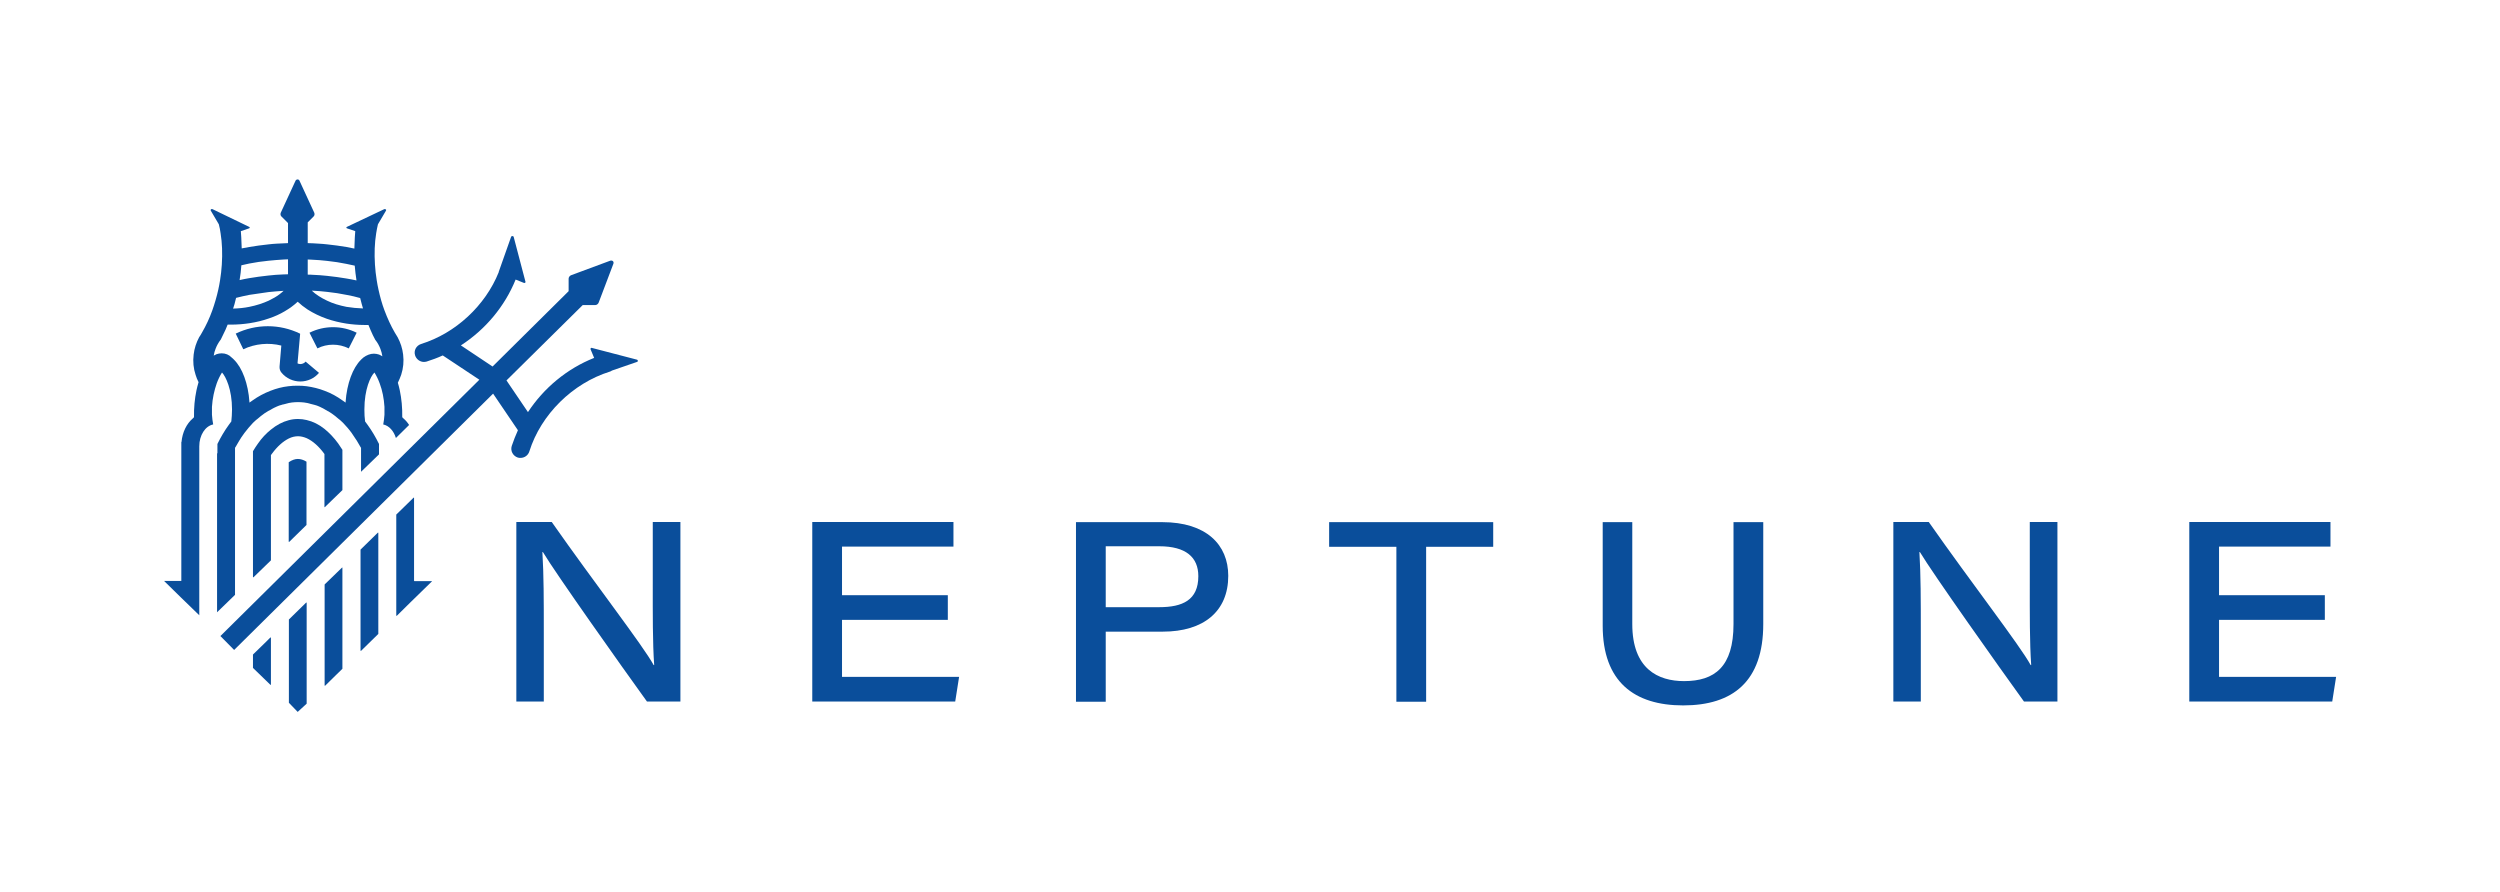 <?xml version="1.0" encoding="utf-8"?>
<!-- Generator: Adobe Illustrator 28.1.0, SVG Export Plug-In . SVG Version: 6.00 Build 0)  -->
<svg version="1.1" id="Layer_1" xmlns="http://www.w3.org/2000/svg" xmlns:xlink="http://www.w3.org/1999/xlink" x="0px" y="0px"
	 viewBox="0 0 1420.1 506.9" style="enable-background:new 0 0 1420.1 506.9;" xml:space="preserve">
<style type="text/css">
	.st0{fill:#0A4E9B;}
</style>
<g>
	<g>
		<g>
			<g>
				<g>
					<g>
						<g>
							<path class="st0" d="M293.3,398.5v-102h20.1c24.3,34.7,52,70.4,57.9,81.3h0.3c-0.9-12.7-0.8-29.5-0.8-46.1v-35.2h15.7v102
								h-19c-13.8-19.1-52.1-73.1-59.1-84.9h-0.3c0.8,13,0.8,27.5,0.8,45.5v39.4H293.3z"/>
							<path class="st0" d="M538.4,352.1h-60.1v32.4h66.5l-2.2,14h-81.2v-102h80.2v14h-63.3v27.6h60.1V352.1z"/>
							<path class="st0" d="M611.2,296.6h49c25,0,37.5,12.8,37.5,30.5c0,20.2-14,31.7-37.2,31.7h-32.4v39.8h-16.9V296.6z
								 M628.1,344.9h30.4c13.2,0,22.2-4,22.2-17.6c0-10.8-7.1-17-22.2-17h-30.4V344.9z"/>
							<path class="st0" d="M793.2,310.6H755v-14h93.2v14h-38.1v88h-16.9V310.6z"/>
							<path class="st0" d="M927.2,296.6v57.9c0,25.5,14.7,32.4,29.4,32.4c17.4,0,28.1-8.1,28.1-32.4v-57.9h16.9v57.9
								c0,32.6-17.3,46.2-45.5,46.2c-27.8,0-45.7-13.5-45.7-45.2v-58.9H927.2z"/>
							<path class="st0" d="M1075.5,398.5v-102h20.1c24.3,34.7,52,70.4,57.9,81.3h0.3c-0.9-12.7-0.8-29.5-0.8-46.1v-35.2h15.7v102
								h-19c-13.8-19.1-52.1-73.1-59.1-84.9h-0.3c0.8,13,0.8,27.5,0.8,45.5v39.4H1075.5z"/>
							<path class="st0" d="M1320.6,352.1h-60.1v32.4h66.5l-2.2,14h-81.2v-102h80.2v14h-63.3v27.6h60.1V352.1z"/>
						</g>
					</g>
				</g>
			</g>
		</g>
	</g>
	<g>
		<polygon class="st0" points="209.6,263.8 204.9,268.4 204.9,268.4 		"/>
		<path class="st0" d="M173.9,342.3l-9.8,9.6c0,0,0,0.1,0,0.1v47.1c0,0,0,0.1,0,0.1l4.9,5.1c0.1,0.1,0.2,0.1,0.2,0l4.9-4.5
			c0,0,0.1-0.1,0.1-0.1v-57.3C174.2,342.3,174,342.2,173.9,342.3z"/>
		<path class="st0" d="M153.6,362.1l-2.3,2.3l-7.3,7.1l-0.3,0.3v7.5c0,0,0,0.1,0,0.1l9.9,9.6c0.1,0.1,0.3,0,0.3-0.1v-26.6
			C153.8,362.1,153.7,362,153.6,362.1z"/>
		<path class="st0" d="M214.6,302.6l-9.8,9.6c0,0,0,0.1,0,0.1v57.3c0,0.1,0.2,0.2,0.3,0.1l9.8-9.6c0,0,0-0.1,0-0.1v-57.3
			C214.9,302.5,214.7,302.5,214.6,302.6z"/>
		<path class="st0" d="M245.2,330.1h-9.8c-0.1,0-0.2-0.1-0.2-0.2v-47.1c0-0.1-0.2-0.2-0.3-0.1l-1.5,1.5l-8.3,8.1c0,0,0,0.1,0,0.1
			v57.3c0,0.1,0.2,0.2,0.3,0.1l7.7-7.6l12.3-12C245.4,330.2,245.4,330.1,245.2,330.1z"/>
		<path class="st0" d="M194.3,322.4l-9.9,9.6c0,0,0,0.1,0,0.1v57.3c0,0.1,0.2,0.2,0.3,0.1l5.8-5.7l4-3.9c0,0,0-0.1,0-0.1v-57.3
			C194.5,322.4,194.4,322.3,194.3,322.4z"/>
		<path class="st0" d="M164.1,262.5c0,0-0.1,0.1-0.1,0.1v45.1c0,0.1,0.2,0.2,0.3,0.1l9.8-9.6c0,0,0-0.1,0-0.1v-35.8
			c0-0.1,0-0.1-0.1-0.1c-1.6-1-3.3-1.5-4.8-1.5C167.6,260.7,165.9,261.3,164.1,262.5z"/>
		<path class="st0" d="M184.6,288l9.9-9.6c0,0,0-0.1,0-0.1v-22.7c0,0,0-0.1,0-0.1c-0.8-1.2-1.6-2.4-2.4-3.6c-2.4-3.3-5-6-7.7-8.2
			c-3.2-2.6-6.7-4.3-10.2-5.1c-1.6-0.4-3.2-0.6-4.9-0.6c-1.8,0-3.5,0.2-5.3,0.7c-3.5,0.9-6.9,2.7-10.2,5.4c-2.6,2.1-5.1,4.7-7.3,7.9
			c-1,1.4-1.9,2.8-2.8,4.3c0,0,0,0.1,0,0.1v71.4c0,0.1,0.2,0.2,0.3,0.1l9.9-9.6c0,0,0-0.1,0-0.1v-59.6c0,0,0-0.1,0-0.1
			c0.2-0.3,0.4-0.6,0.6-0.8c3-4.1,6.3-7,9.5-8.6c1.8-0.9,3.6-1.3,5.3-1.3c1.6,0,3.2,0.4,4.9,1.1c3.5,1.6,7,4.7,10.1,9
			c0,0,0,0.1,0,0.1v30.1C184.4,288.1,184.5,288.1,184.6,288z"/>
		<path class="st0" d="M123.3,257.5L123.3,257.5l0,90.3l10.2-9.9v-83.6c0.1-0.1,0.1-0.1,0.2-0.2c0.7-1.2,1.4-2.5,2.1-3.6
			c0.9-1.5,1.8-2.9,2.8-4.2c0.1-0.1,0.1-0.2,0.2-0.3c1.6-2.1,3.2-4,4.9-5.8c0.5-0.5,1-1,1.5-1.4c0.2-0.2,0.4-0.4,0.6-0.5
			c0.1-0.1,0.2-0.2,0.4-0.3c0.2-0.2,0.4-0.4,0.6-0.5c0.2-0.2,0.4-0.3,0.6-0.5c0.2-0.2,0.5-0.4,0.7-0.6c0.3-0.2,0.5-0.4,0.8-0.6
			c0.3-0.2,0.5-0.4,0.8-0.6c0.3-0.2,0.6-0.5,1-0.7c0.1,0,0.1-0.1,0.2-0.1c0.3-0.2,0.6-0.4,0.9-0.6c0.1,0,0.1-0.1,0.2-0.1
			c0.3-0.2,0.6-0.4,0.9-0.5c0,0,0,0,0,0c0.4-0.2,0.7-0.4,1.1-0.6c0.1-0.1,0.2-0.1,0.3-0.2c0.3-0.2,0.6-0.3,0.9-0.5
			c0.2-0.1,0.4-0.2,0.6-0.3c0.2-0.1,0.3-0.2,0.5-0.2c0,0,0.1,0,0.1-0.1c0.3-0.1,0.6-0.3,0.9-0.4c0.2-0.1,0.5-0.2,0.7-0.3
			c0.3-0.1,0.6-0.2,0.8-0.3c0,0,0,0,0,0c0.2-0.1,0.5-0.2,0.7-0.2c0.2-0.1,0.5-0.2,0.7-0.2c0.3-0.1,0.5-0.2,0.8-0.2
			c0.1,0,0.2-0.1,0.4-0.1c0.3-0.1,0.5-0.1,0.8-0.2c0.2-0.1,0.5-0.1,0.7-0.2c0.1,0,0.2,0,0.3-0.1c0,0,0,0,0.1,0c0,0,0,0,0,0
			c0.1,0,0.3,0,0.4-0.1c0.1,0,0.3-0.1,0.4-0.1c0.6-0.1,1.2-0.2,1.8-0.3c1.1-0.1,2.2-0.2,3.3-0.2c0,0,0,0,0,0c0,0,0.1,0,0.1,0
			c0,0,0.1,0,0.1,0c0,0,0,0,0,0c1.1,0,2.2,0.1,3.3,0.2c0.6,0.1,1.2,0.2,1.8,0.3c0.1,0,0.3,0,0.4,0.1c0.1,0,0.3,0.1,0.4,0.1
			c0,0,0,0,0,0c0,0,0,0,0.1,0c0.1,0,0.2,0,0.3,0.1c0.2,0,0.5,0.1,0.7,0.2c0.3,0.1,0.5,0.1,0.8,0.2c0.1,0,0.2,0.1,0.4,0.1
			c0.3,0.1,0.5,0.1,0.8,0.2c0.2,0.1,0.5,0.2,0.7,0.2c0.2,0.1,0.5,0.2,0.7,0.2c0,0,0,0,0,0c0.3,0.1,0.6,0.2,0.8,0.3
			c0.2,0.1,0.5,0.2,0.7,0.3c0.3,0.1,0.6,0.3,0.9,0.4c0,0,0.1,0,0.1,0.1c0.2,0.1,0.3,0.1,0.5,0.2c0.2,0.1,0.4,0.2,0.6,0.3
			c0.3,0.2,0.6,0.3,0.9,0.5c0.1,0.1,0.2,0.1,0.3,0.2c0.4,0.2,0.7,0.4,1.1,0.6c0,0,0,0,0,0c0.3,0.2,0.6,0.4,0.9,0.5
			c0.1,0,0.1,0.1,0.2,0.1c0.3,0.2,0.6,0.4,0.9,0.6c0.1,0,0.1,0.1,0.2,0.1c0.3,0.2,0.6,0.4,1,0.7c0.3,0.2,0.5,0.4,0.8,0.6
			s0.5,0.4,0.8,0.6c0.2,0.2,0.5,0.4,0.7,0.6c0.2,0.2,0.4,0.3,0.6,0.5c0.2,0.2,0.4,0.4,0.6,0.5c0.1,0.1,0.3,0.2,0.4,0.3
			c0.2,0.2,0.4,0.4,0.6,0.5c0.5,0.5,1,0.9,1.5,1.4c1.7,1.8,3.4,3.7,4.9,5.8c0.1,0.1,0.1,0.2,0.2,0.3c1,1.4,1.9,2.8,2.8,4.2
			c0.7,1.2,1.4,2.4,2.1,3.6c0,0.1,0.1,0.1,0.2,0.2v13.7l10.2-9.9v-5c0,0,0,0,0-0.1c0,0,0,0,0,0v-0.8c-1.9-3.9-4.1-7.6-6.5-10.9
			c-0.5-0.6-0.9-1.3-1.4-1.9c-0.3-2.1-0.4-4.3-0.4-6.8c0-11.6,3.5-18.8,5.7-21c1.2,1.9,2.2,4,3,6.2c1.5,4,2.4,8.5,2.7,13.3
			c0,0.5,0,1,0,1.5c0,0.7,0,1.5,0,2.2c0,0.3,0,0.5,0,0.8c-0.1,1.9-0.4,3.8-0.7,5.5c3.3,0.7,6,3.7,7.2,7.7c0,0,0,0,0,0l7.5-7.4
			c-0.9-1.4-2-2.7-3.2-3.7c-0.1-0.1-0.3-0.3-0.4-0.4c-0.1-0.1-0.2-0.2-0.3-0.3c0.1-5.4-0.4-10.5-1.4-15.3c-0.3-1.5-0.7-2.9-1.1-4.3
			c0.7-1.5,1.4-3,1.9-4.5c1.2-3.7,1.6-7.6,1.1-11.5c-0.4-3.5-1.5-6.8-3.1-9.8c-0.6-0.9-1.1-1.8-1.7-2.8c-2.2-3.8-4.1-8-5.8-12.5
			c-1.4-3.7-2.5-7.7-3.4-11.8c-0.4-1.7-0.7-3.5-1-5.3c-0.5-3-0.8-6-1-8.9c-0.4-6.3-0.2-12.3,0.7-17.8c0.3-1.8,0.6-3.5,1-5.1l4.6-7.8
			c0.3-0.5-0.4-1-1-0.8L197,128.9c-0.4,0.2-0.3,0.7,0.1,0.8l4.7,1.6c-0.1,0.8-0.4,5.5-0.5,9.9c-1.5-0.3-3-0.6-4.5-0.9
			c-3.5-0.6-7.2-1.1-11-1.5c-1.6-0.2-3.2-0.3-4.8-0.4c-2-0.1-4.1-0.3-6.2-0.3v-11.8l3.4-3.4c0.5-0.5,0.6-1.4,0.3-2.1l-8.4-18.2
			c-0.4-0.9-1.7-0.9-2.2,0l-8.4,18.2c-0.3,0.7-0.2,1.6,0.3,2.1l3.8,3.8v0v11.4c-2.2,0.1-4.3,0.2-6.4,0.3c-1.6,0.1-3.1,0.2-4.6,0.4
			c-3.8,0.4-7.5,0.9-11,1.5c-1.5,0.3-2.9,0.5-4.3,0.8c-0.1-4.4-0.4-9-0.5-9.8l4.7-1.6c0.4-0.1,0.5-0.6,0.1-0.8l-20.9-10.1
			c-0.6-0.3-1.3,0.3-1,0.8l4.6,7.8c0,0,0,0,0,0c0.4,1.6,0.8,3.4,1,5.1c0.9,5.5,1.1,11.5,0.7,17.8c-0.2,2.9-0.5,5.9-1,8.9
			c-0.3,1.8-0.6,3.6-1,5.3c-0.9,4.1-2.1,8.1-3.4,11.8c-1.6,4.5-3.6,8.7-5.8,12.5c-0.5,1-1.1,1.9-1.7,2.8l0,0c-1.6,3-2.7,6.3-3.1,9.8
			c-0.5,4-0.1,7.9,1.1,11.5c0.4,1.4,1,2.8,1.7,4.2c0,0.1-0.1,0.2-0.1,0.3c-0.4,1.4-0.8,2.9-1.1,4.3c-1,4.8-1.5,9.9-1.4,15.3
			c-0.1,0.1-0.2,0.2-0.3,0.3c-0.1,0.1-0.3,0.3-0.4,0.4c0,0,0,0,0,0c-3.4,2.9-5.9,7.7-6.4,13.4H103v2.4v76.5v0h-9.8l9.8,9.6l10.2,9.9
			v-78.1c0,0,0,0,0,0v-17.9c0-6.3,3.4-11.5,7.9-12.4c-0.3-1.7-0.6-3.5-0.7-5.5c0-0.3,0-0.5,0-0.8c0-0.7,0-1.4,0-2.2c0-0.5,0-1,0-1.5
			c0.3-4.8,1.3-9.3,2.7-13.3c0.8-2.2,1.8-4.3,3-6.2c2.1,2.2,5.7,9.5,5.7,21c0,2.5-0.2,4.7-0.4,6.8c-0.5,0.6-0.9,1.2-1.4,1.9
			c-2.4,3.3-4.6,7-6.5,10.9v0.8c0,0,0,0,0,0c0,0,0,0,0,0.1V257.5z M204.6,169.3c0.3,1.2,0.6,2.3,0.9,3.5c0.2,0.8,0.5,1.6,0.7,2.4
			c-3.2-0.1-6.4-0.4-9.4-0.9c-4-0.8-7.7-1.9-11-3.5c-3.4-1.6-6.4-3.5-8.7-5.7c0,0,0,0,0,0c3,0.1,5.9,0.4,8.7,0.7
			c3.9,0.4,7.6,1,11,1.7C199.6,168,202.2,168.6,204.6,169.3C204.6,169.3,204.6,169.3,204.6,169.3z M174.8,147.4
			c0.7,0,1.4,0.1,2.1,0.1c3.1,0.1,6,0.4,8.9,0.7c3.9,0.4,7.6,1,11,1.7c1.6,0.3,3.2,0.7,4.7,1c0.2,2.8,0.6,5.6,1,8.4
			c-1.9-0.4-3.8-0.8-5.7-1.1c-3.5-0.6-7.2-1.1-11-1.5c-2.7-0.3-5.4-0.5-8.2-0.6c-0.9-0.1-1.9-0.1-2.8-0.1V147.4z M137.1,150.7
			c1.5-0.3,3-0.7,4.5-1c3.5-0.7,7.1-1.2,11-1.6c2.8-0.3,5.7-0.5,8.7-0.7c0.8,0,1.5-0.1,2.3-0.1v0v8.5c-1,0-2,0.1-3,0.1
			c-2.7,0.1-5.4,0.3-8,0.6c-3.8,0.4-7.5,0.9-11,1.5c-1.9,0.3-3.7,0.7-5.5,1.1C136.6,156.3,136.9,153.5,137.1,150.7z M133.2,172.8
			c0.3-1.2,0.6-2.4,0.9-3.6c0,0,0,0,0,0c2.4-0.6,4.9-1.2,7.5-1.7l11-1.6c2.7-0.3,5.6-0.5,8.5-0.7c0,0,0,0,0,0
			c-1.5,1.4-3.2,2.7-5.1,3.8c-1.1,0.6-2.2,1.2-3.4,1.8c-3.3,1.5-7,2.7-11,3.5c-2.9,0.6-6,0.9-9.2,1
			C132.7,174.4,132.9,173.6,133.2,172.8z M125.9,200.7c-1,0-2,0.2-2.9,0.5c-0.5,0.2-1.1,0.5-1.6,0.8c0,0,0,0,0,0
			c0.2-1.4,0.6-2.7,1.1-4c0.7-1.8,1.6-3.4,2.8-5c0,0,0,0,0.1-0.1c0.9-1.8,1.8-3.7,2.7-5.6c0.4-1,0.8-1.9,1.2-2.9c0,0,0,0,0,0
			c0.3,0,0.6,0,0.9,0c0.2,0,0.3,0,0.5,0c0.2,0,0.3,0,0.5,0c3.6,0,7.2-0.3,10.5-0.8c3.9-0.6,7.6-1.5,11-2.7c0.9-0.3,1.7-0.6,2.5-0.9
			c3.1-1.2,5.9-2.7,8.5-4.4c0.5-0.3,1-0.7,1.5-1c1.4-1,2.7-2.1,3.9-3.2c1.7,1.6,3.5,3,5.6,4.4c3.3,2.1,7,3.9,11,5.3
			c3.5,1.2,7.2,2.1,11,2.7c3.3,0.5,6.8,0.8,10.3,0.8c0.2,0,0.5,0,0.7,0c0.1,0,0.2,0,0.2,0c0.5,0,0.9,0,1.4,0c0,0,0,0,0,0
			c0.4,1,0.8,2,1.2,2.9c0.8,1.9,1.7,3.8,2.7,5.6c0,0,0,0,0.1,0.1c1.2,1.5,2.1,3.2,2.8,5c0.5,1.3,0.9,2.8,1.1,4.2c0,0,0,0,0,0
			c-0.6-0.4-1.3-0.7-1.9-1c-1-0.3-1.9-0.5-2.9-0.5c-2.1,0-4.1,0.8-6,2.2c-0.3,0.3-0.7,0.6-1,0.9c-0.1,0.1-0.2,0.2-0.3,0.3
			c-4.7,4.6-8.1,13.6-8.8,24.2c0,0.1,0,0.2,0,0.2c-0.6-0.4-1.1-0.8-1.7-1.2c-3.2-2.3-6.6-4.2-10.2-5.5c-3.3-1.3-6.7-2.1-10.2-2.6
			c-1.6-0.2-3.2-0.3-4.9-0.3c0,0,0,0-0.1,0c0,0-0.1,0-0.1,0c0,0-0.1,0-0.1,0c0,0-0.1,0-0.1,0c0,0-0.1,0-0.1,0c0,0,0,0-0.1,0
			c-1.6,0-3.3,0.1-4.9,0.3c-3.5,0.4-6.9,1.3-10.2,2.6c-3.6,1.4-7,3.2-10.2,5.5c-0.6,0.4-1.1,0.8-1.7,1.2c0-0.1,0-0.2,0-0.2
			c-0.7-10.6-4.1-19.6-8.8-24.2c-0.1-0.1-0.2-0.2-0.3-0.3c-0.3-0.3-0.7-0.6-1-0.9C130.1,201.5,128.1,200.7,125.9,200.7z"/>
		<path class="st0" d="M361.8,204.3l-25.7-6.7c-0.5-0.1-0.8,0.4-0.6,0.9l2,4.8c-15.4,6.1-28.6,17.1-37.6,30.8l-12.2-18l43.3-42.8
			l7.1,0c0.8,0,1.7-0.6,2-1.5l8.3-21.9c0.5-1.3-0.5-2.2-1.8-1.8l-22.1,8.2c-0.9,0.3-1.5,1.2-1.5,2l0,7.1l-43.2,42.8l-18-12
			c13.9-9,24.9-22.1,31.1-37.4l4.7,1.9c0.5,0.2,1-0.2,0.9-0.6l-6.7-25.5c-0.2-0.7-1.3-0.7-1.5,0l-7,19.8c0,0.1,0,0.1,0,0.2
			c-7.6,19-24.5,34.7-44.1,40.8c-2.8,0.9-4.3,3.8-3.4,6.5c0.7,2.2,2.8,3.7,5,3.7c0.5,0,1-0.1,1.5-0.2c3.1-1,6.2-2.1,9.2-3.5
			l20.8,13.8L125.2,361.3l7.8,7.9l147.1-145.6l14.1,20.8c-1.3,2.9-2.5,5.9-3.5,8.9c-0.9,2.8,0.7,5.7,3.4,6.6
			c0.5,0.2,1.1,0.2,1.6,0.2c2.2,0,4.3-1.4,5-3.7c6.6-21,24.6-38.7,45.7-45.3c0.4-0.1,0.8-0.3,1.2-0.6l14.2-4.9
			C362.5,205.5,362.5,204.5,361.8,204.3z"/>
		<path class="st0" d="M198.1,197.9l4.5-8.9c-8.4-4.2-18.4-4.2-26.8,0l4.5,8.9C185.8,195.1,192.5,195.1,198.1,197.9z"/>
		<path class="st0" d="M159.8,196.3l-1,11.9c-0.1,1.3,0.3,2.6,1.2,3.6c2.6,3.1,6.5,4.9,10.6,4.9c4.1,0,8-1.8,10.6-4.9l-7.6-6.4
			c-0.7,0.9-1.9,1.4-3,1.4c-0.6,0-1.1-0.1-1.6-0.4l1.5-16.8l-0.1,0l0-0.1c-11.6-5.6-24.9-5.6-36.5,0l4.3,8.9
			C144.9,195.2,152.7,194.5,159.8,196.3z"/>
	</g>
</g>
</svg>
